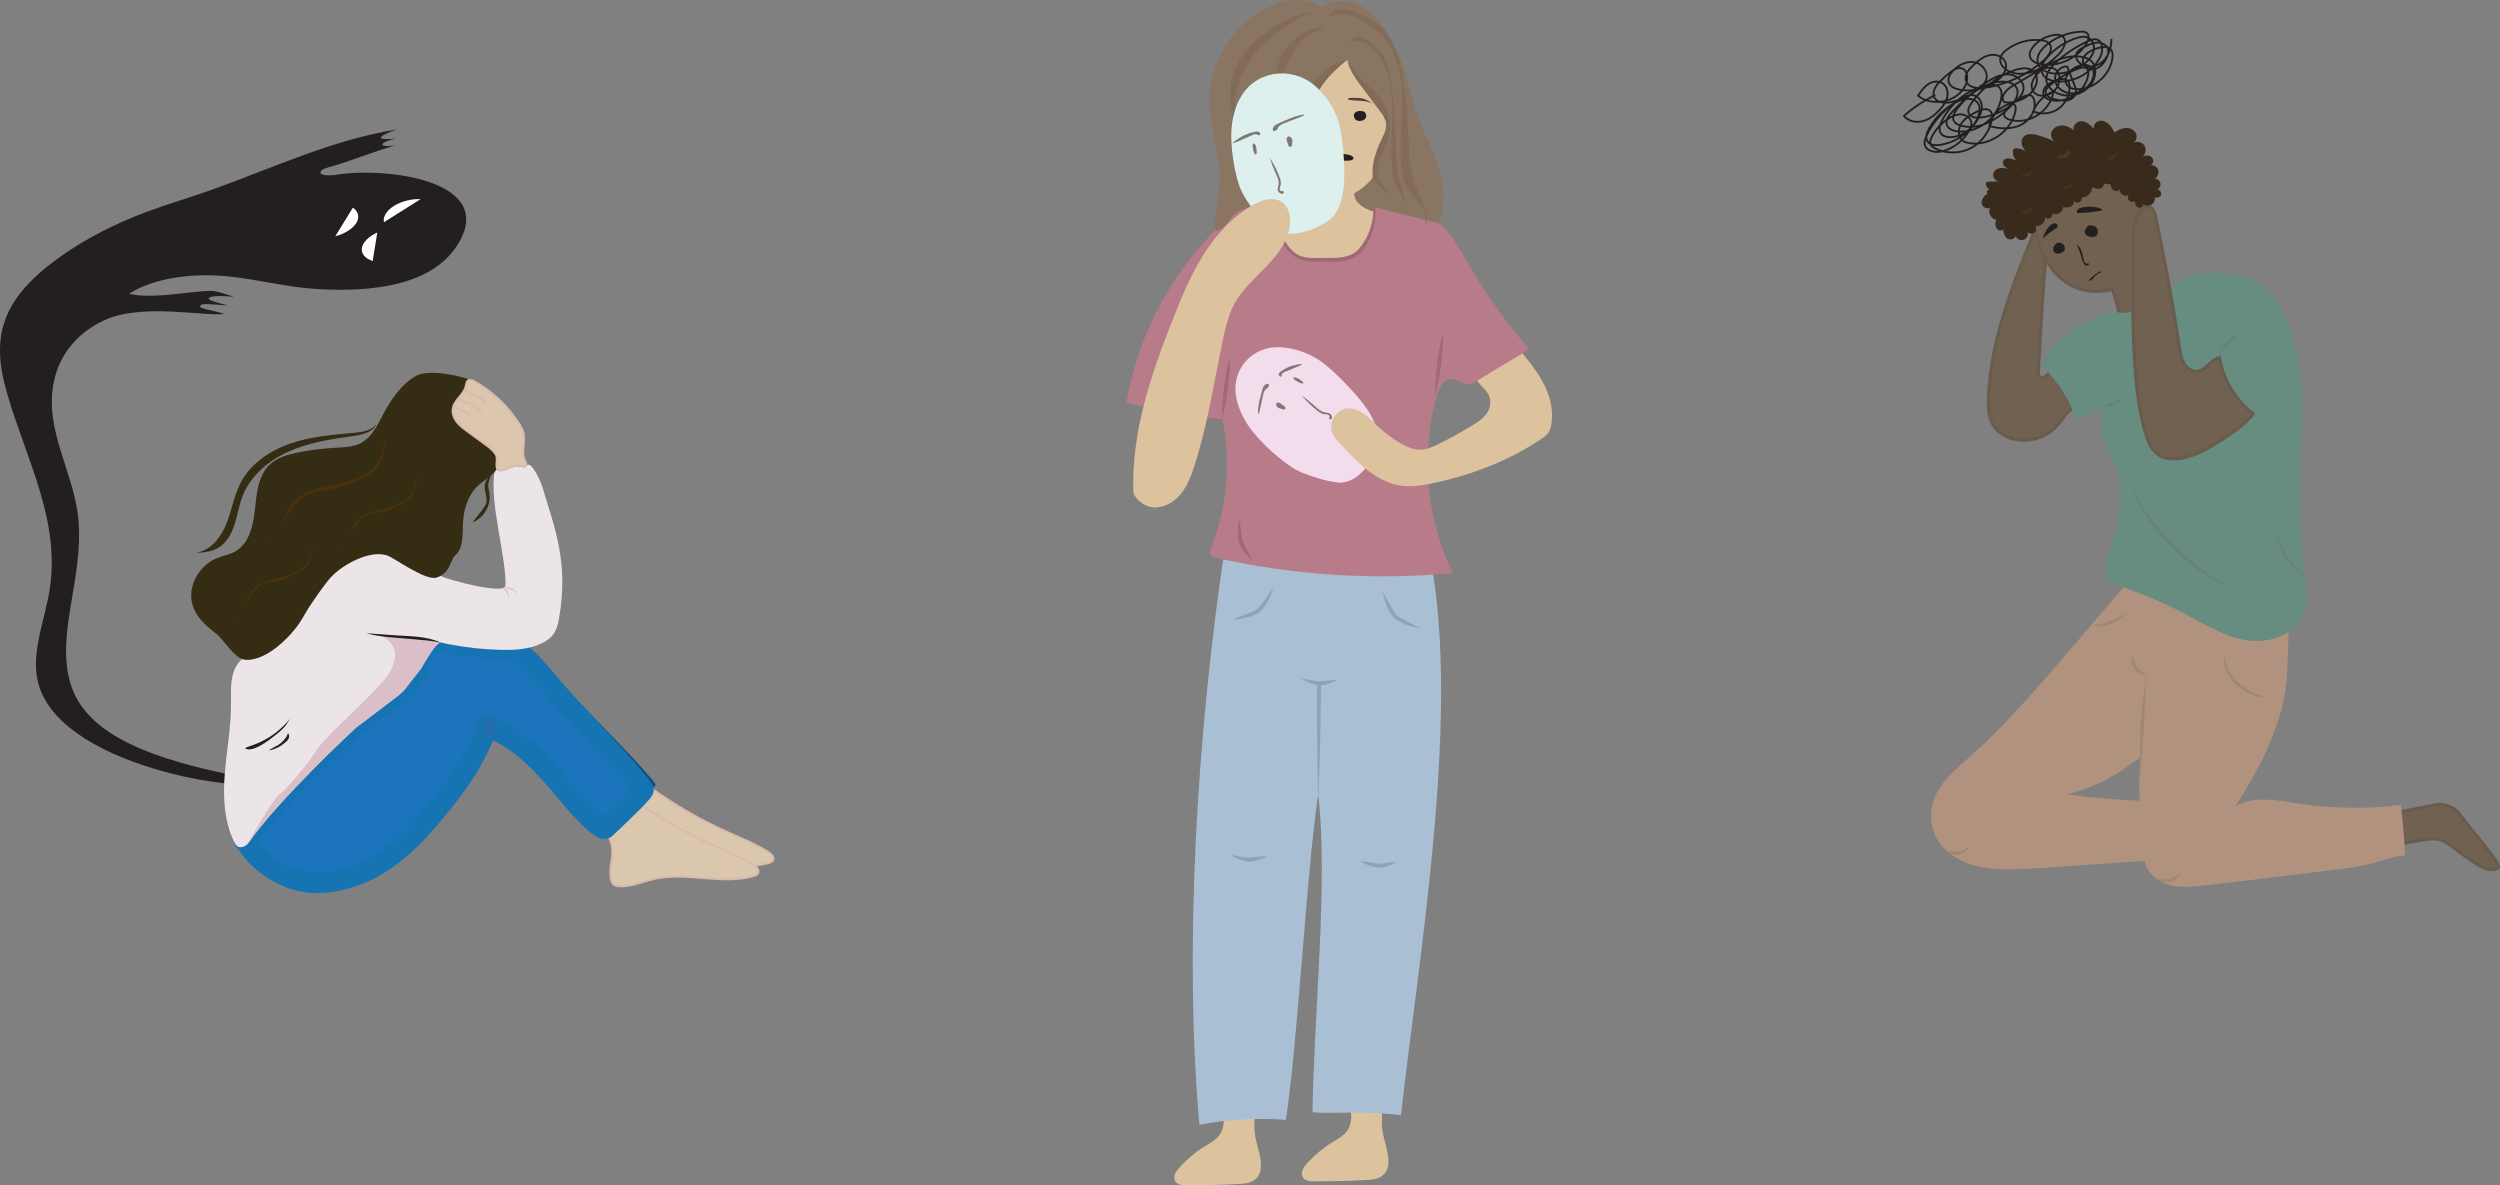 <?xml version="1.0" encoding="UTF-8"?>
<svg id="Layer_2" data-name="Layer 2" xmlns="http://www.w3.org/2000/svg" viewBox="0 0 998.51 473.4">
  <rect x="0" y="0" width="998.51" height="473.4" fill="#808080" stroke="none"/>
  <defs>
    <style>
      .cls-1 {
        fill: #706151;
        stroke: #695b4d;
        stroke-width: 1.25px;
      }

      .cls-1, .cls-2, .cls-3, .cls-4, .cls-5, .cls-6 {
        stroke-miterlimit: 10;
      }

      .cls-2 {
        stroke-linecap: round;
      }

      .cls-2, .cls-3, .cls-4 {
        fill: none;
      }

      .cls-2, .cls-5, .cls-6 {
        stroke: #d7bbad;
        stroke-width: .84px;
      }

      .cls-3 {
        stroke: #231f20;
        stroke-width: .75px;
      }

      .cls-4 {
        stroke: #1774b3;
        stroke-width: 8.35px;
      }

      .cls-5 {
        fill: #dbc6ae;
      }

      .cls-6 {
        fill: #dcc6ae;
      }

      .cls-7 {
        fill: #f3dceb;
      }

      .cls-7, .cls-8, .cls-9, .cls-10, .cls-11, .cls-12, .cls-13, .cls-14, .cls-15, .cls-16, .cls-17, .cls-18, .cls-19, .cls-20, .cls-21, .cls-22, .cls-23, .cls-24, .cls-25, .cls-26, .cls-27, .cls-28, .cls-29, .cls-30, .cls-31, .cls-32 {
        stroke-width: 0px;
      }

      .cls-8 {
        fill: #4c310b;
      }

      .cls-9 {
        fill: #504436;
      }

      .cls-10 {
        fill: #8a7462;
      }

      .cls-11 {
        fill: #826c58;
      }

      .cls-12 {
        fill: #382b1b;
      }

      .cls-13 {
        fill: #342d13;
      }

      .cls-14 {
        fill: #3561a6;
      }

      .cls-15 {
        fill: #0e4f82;
      }

      .cls-16 {
        fill: #433422;
      }

      .cls-17 {
        fill: #1c75bc;
      }

      .cls-18 {
        fill: #231f20;
      }

      .cls-19 {
        fill: #ddf0ed;
      }

      .cls-20 {
        fill: #ddc29e;
      }

      .cls-21 {
        fill: #dabfc8;
      }

      .cls-22 {
        fill: #b0927e;
      }

      .cls-23 {
        fill: #a8bfd4;
      }

      .cls-24 {
        fill: #a18674;
      }

      .cls-25 {
        fill: #b77b8a;
      }

      .cls-26 {
        fill: #8da4b5;
      }

      .cls-27 {
        fill: #a16876;
      }

      .cls-28 {
        fill: #7f7873;
      }

      .cls-29 {
        fill: #678c80;
      }

      .cls-30 {
        fill: #ece5e8;
      }

      .cls-31 {
        fill: #fff;
      }

      .cls-32 {
        fill: #69817b;
      }
    </style>
  </defs>
  <g id="Layer_1-2" data-name="Layer 1">
    <g>
      <g>
        <path class="cls-18" d="M124.83,312.59c-23.1,3.08-44.91-.04-63.29-5.56-23.33-7.02-43.08-18.81-46.58-35.46-2.4-11.43,2.97-24.03,4.88-36.13,4.35-27.69-9.53-52.38-16.95-78.1-3.42-11.84-5.32-24.69,3.13-37.4,4.25-6.41,10.97-12.47,18.77-17.92,9.68-6.76,21.12-12.67,33.48-17.3,8.66-3.24,17.74-5.85,26.48-8.98,24.17-8.64,48.09-19.98,73.74-24.02-3.1,1-7.2,2.81-6.22,3.49.75.51,3.22.41,5.95.12-2.84.62-5.02,1.4-5.47,2.24-.46.86,2.99.98,5.33.45-9.01,2.55-17.72,6.24-26.73,8.78-1.23.35-2.63.8-3.15,1.55-1.24,1.77,3.23,1.93,6.2,1.45,19.17-3.12,63.29,1.95,49.01,26.89-10.2,17.81-35.59,20.02-56.88,18.75-12.77-.76-23.88-4-36.43-5.15-12.55-1.14-28.18.4-38.56,7.06,7.49,1.69,16.93.23,25.78-.68,8.85-.91,7.84-.66,16.05,1.84-5.87-.47-9.58-.35-10.02.73-.19.45,2.26,1.52,8.01,2.8-5.11-.27-10.22-1.06-11.17-.15-1.54,1.46,3.84,1.7,9.44,3.52-8.78.98-33.12-4.44-48.09,2.56-10.89,5.09-16.66,13.28-19.05,20.8-6.36,20,6.07,37.49,8.59,56.49,1.32,9.96-.09,20.38-1.84,30.77-2.72,16.17-6.1,33.15,3.66,46.47,13.63,18.63,49.14,25.52,82.17,31.18,3.23.55,7.48.91,9.77-1.12l-.02.02Z"/>
        <path class="cls-31" d="M148.85,104.24c-2.99-.91-4.68-2.95-4.31-5.21s2.78-4.68,6.16-6.16"/>
        <path class="cls-31" d="M153.34,88.76c-.48-2.13,1.08-4.69,4-6.52s7.09-2.89,10.65-2.7"/>
        <path class="cls-31" d="M140.92,82.95c2.24,1.46,2.79,3.85,1.39,6.12-1.39,2.27-4.67,4.34-8.38,5.28"/>
      </g>
      <g>
        <g>
          <path class="cls-5" d="M259.32,314.28c9.74,7.05,20.2,13.12,31.16,18.06,5.58,2.52,11.33,4.77,16.5,8.06,1.1.7,2.32,1.91,1.77,3.09-.32.71-1.14,1.01-1.89,1.22-12.77,3.57-26.62-1.81-39.55,1.11-4.69,1.06-9.25,3.2-14.05,2.95-.83-.04-1.69-.19-2.31-.74-.49-.44-.74-1.09-.91-1.73-1.02-3.98.72-8.15.45-12.25-.16-2.52-1.11-4.99-2.67-6.97,0,0-.1.03-.2-.33,2.09-1.9,4.17-3.8,6.26-5.7,2.15-1.96,4.39-4.06,5.43-6.78v.02Z"/>
          <path class="cls-5" d="M253.39,319.47c9.74,7.05,20.2,13.12,31.16,18.06,5.58,2.52,11.33,4.77,16.5,8.06,1.1.7,2.32,1.91,1.77,3.09-.32.71-1.14,1.01-1.89,1.22-12.77,3.57-26.62-1.81-39.55,1.11-4.69,1.06-9.25,3.2-14.05,2.95-.83-.04-1.69-.19-2.31-.74-.49-.44-.74-1.09-.91-1.73-1.02-3.98.72-8.15.45-12.25-.16-2.52-1.11-4.99-2.67-6.97,0,0-.1.03-.2-.33l6.26-5.7c2.15-1.96,4.39-4.06,5.43-6.78v.02Z"/>
        </g>
        <path class="cls-15" d="M103.64,334.32c-.47-.71-2.6-1.88-.81-2.55.56-.21,1.52-.87,1.66-1.05,1.95-2.55,3.6-4.56,4.94-6.1,1.99-2.3,6.08-6.46,8.23-8.62,1.34-1.36,4.55-4.75,6.59-6.72,2.95-2.84,4.68-4.36,6.78-6.4,7.38-7.13,16.7-15.16,17.05-15.21.15-.02,7.81-5.52,9.38-6.63,1.95-1.38,4.45-2.81,6.07-3.89,2.09-1.39,4.75-4.68,4.92-4.91.43-.53,1.29-1.85,1.82-2.26,1.77-1.36,3.78-1.34,4.3-3.29.64-2.35.19-1.81.28-1.84s-1.41-4.04,1-6.27c.5-.45,1.96-1.3,3.31-1.43,1.47-.15,3.27.1,3.96.21,1.14.19,4.14.83,6.1.96,11.81.77,9.74,1.36,21.85,1.08.98-.03,3.12,3.41,3.99,3.82,1.83.87,13.08,14.24,17.19,18.27,2.47,2.41,10.92,11.38,18.69,19.34,2.03,2.09,9.6,10.21,10.94,12.47.44.75-15.24,14.75-15.24,14.75,0,0-1.54,2.09-15.26-13.55-8.94-10.2-18.57-20.84-31.98-25.25-1.74,4.55-3.89,8.98-6.42,13.2-3.95,6.59-8.8,12.7-13.9,18.58-6.65,7.68-13.85,15.12-22.8,20.45s-19.89,8.42-30.37,6.66c-9.3-1.56-17.73-7.04-22.25-13.85h-.03Z"/>
        <path class="cls-17" d="M98.08,340.99c-.47-.77-2.61-2.05-.82-2.78.56-.23,1.53-.95,1.66-1.14,1.96-2.78,3.61-4.98,4.96-6.66,2-2.5,6.1-7.05,8.25-9.41,1.35-1.48,4.57-5.18,6.61-7.33,2.95-3.1,4.69-4.76,6.81-6.98,7.41-7.78,16.76-16.54,17.12-16.59.15-.03,7.84-6.03,9.41-7.23,1.96-1.51,4.47-3.07,6.09-4.23,2.1-1.53,4.77-5.11,4.95-5.35.43-.58,1.29-2.02,1.83-2.47,1.77-1.47,1.4-.97,1.93-3.1.64-2.56,1.48-3.13,1.58-3.16s-.33-3.74,2.09-6.18c.5-.5,1.97-1.41,3.32-1.56,1.47-.17,3.28.11,3.98.23,1.14.2,4.15.91,6.11,1.05,11.85.84,9.78,1.48,21.94,1.18.98-.03,3.13,3.72,4,4.17,1.84.95,13.13,15.54,17.25,19.94,2.48,2.64,10.97,12.41,18.76,21.11,2.04,2.28,9.65,11.15,10.99,13.6.44.82-15.3,16.1-15.3,16.1,0,0-1.55,2.28-15.32-14.78-8.98-11.12-18.64-22.75-32.1-27.54-1.75,4.97-3.9,9.8-6.44,14.41-3.96,7.2-8.84,13.85-13.95,20.28-6.67,8.37-13.9,16.5-22.88,22.32-8.98,5.82-19.97,9.18-30.5,7.27-9.33-1.7-17.79-7.68-22.33-15.11l.02-.03Z"/>
        <path class="cls-4" d="M99.07,337.38c-.47-.75-2.59-1.96-.81-2.66.56-.22,1.52-.91,1.65-1.09,1.95-2.66,3.59-4.77,4.92-6.38,1.98-2.4,6.06-6.74,8.21-9.02,1.34-1.42,4.54-4.96,6.58-7.01,2.94-2.96,4.67-4.55,6.77-6.68,7.36-7.44,16.66-15.83,17.01-15.88.15-.02,7.79-5.77,9.36-6.92,1.95-1.45,4.45-2.94,6.05-4.06,2.09-1.46,4.73-4.89,4.92-5.13.43-.55,1.29-1.93,1.82-2.36,1.77-1.41,1.55-1.39,2.08-3.44.63-2.46,1.09-6.14,3.5-8.47.5-.48,1.96-1.35,3.3-1.5,1.46-.16,3.26.1,3.95.22,1.14.2,4.13.87,6.08,1,11.78.81,9.73,1.42,21.79,1.13.98-.03,3.11,3.56,3.98,3.99,1.82.91,13.04,14.87,17.14,19.09,2.46,2.53,10.9,11.88,18.64,20.2,2.03,2.18,9.58,10.67,10.92,13.02.44.78-15.2,15.4-15.2,15.4,0,0-1.54,2.18-15.23-14.15-8.92-10.65-18.53-21.78-31.91-26.37-1.74,4.76-3.88,9.38-6.41,13.8-3.94,6.89-8.78,13.26-13.87,19.42-6.63,8.01-13.82,15.79-22.74,21.37-8.93,5.57-19.84,8.79-30.3,6.95-9.28-1.63-17.68-7.36-22.2-14.46h0Z"/>
        <path class="cls-30" d="M197.67,187.87c.43-2.33,3.59-.73,5.86-1.45,3.56-1.12,5.86,1.3,6.84-.35,1.52-2.53,5.42,5.68,6.27,8.5,5.13,16.91,10.44,30.18,6.68,52.13-.36,2.15-.8,4.36-2,6.18-1.14,1.74-2.89,3.01-4.75,3.95-5,2.53-10.81,2.84-16.41,2.72-6.99-.15-13.97-.91-20.83-2.24-1.76-.34-3.55-.95-5.32-.73s-3.56,1.41-4.27,3.05c-1.23,2.89.4,5.38-1.93,7.5-.67.62-1.04,1.72-1.83,2.19-1.75,1.04-2.52,3.72-3.75,5.33-1.4,1.84-3.27,3.26-5.11,4.65-4.88,3.7-9.76,7.39-14.65,11.09-.72.55-31.47,29.12-43.24,46.24-.65.94-1.64,1.62-2.78,1.75-1.69.18-2.37-.98-2.91-2.09-4.09-8.35-4.49-18.02-3.76-27.29.73-9.26,2.51-18.46,2.48-27.76-.02-6.04-.52-12.89,3.66-17.25,3.38-3.52,8.73-4.15,12.96-6.6,5.71-3.32,8.86-9.62,11.92-15.48,3.02-5.79,6.29-11.54,10.89-16.18,4.6-4.63,10.7-8.08,17.22-8.26,10.17-.28,18.69,7.05,27.22,12.59,2.18,1.42,25.56,7.61,25.74,3.91.54-11.1-6.65-33.38-4.25-46.16l.03.03Z"/>
        <path class="cls-21" d="M175.93,256.68c-1.77.22-5.4,6.47-7.64,10.28-.46.79-4.8,6.1-6.03,7.72-1.4,1.84-3.27,3.26-5.11,4.65-4.88,3.7-9.76,7.39-14.65,11.09-.72.55-31.47,29.12-43.24,46.24-1.25,1.82,9.67-18,12.68-19.59.91-.48,10.41-10.82,14.62-17.59,3.91-6.29,25.95-24.61,29.44-31.52,5.72-11.3-4.01-13.74-5.52-14.88,0,0,27.21,3.37,25.44,3.59h0Z"/>
        <path class="cls-21" d="M201.17,234.73c.59.21,1.05.68,1.36,1.22s.49,1.14.65,1.74c.13.49.24,1.06-.05,1.46.1-.07.08-.22.04-.34-.12-.4-.22-.81-.37-1.19-.41-1.06-1.09-2.03-1.96-2.77.07-.11.17-.2.34-.13Z"/>
        <path class="cls-21" d="M201.43,234.68c.73-.12,1.49-.26,2.2-.03.21.07.43.18.62.28.49.27.96.55,1.36.94s.71.87.82,1.41c-.46-.54-.94-1.11-1.58-1.43-.42-.21-.88-.32-1.33-.46-.46-.15-.91-.34-1.36-.53-.2-.09-.4-.17-.74-.19h0Z"/>
        <path class="cls-18" d="M176.42,256.74c-6.46-2.72-11.3-2.5-18.3-2.99-3.98-.28-7.96-.55-11.93-.83,6.18,1.69,12.67,1.75,19.04,2.4,4.41.45,6.5.46,11.19,1.4h0Z"/>
        <path class="cls-18" d="M116.86,285.7c-3.93,5.49-9.6,9.73-15.99,11.93-1.03.35-2.09.67-3.02,1.23,1.16.75,2.71.45,3.99-.05,2.91-1.13,5.42-3.06,7.89-4.98,1.61-1.25,3.23-2.53,4.44-4.17.81-1.11,1.4-2.35,2.69-3.96h0Z"/>
        <path class="cls-18" d="M114.87,293.44c-.87,1.72-2.24,3.19-3.9,4.2-1.2.72-2.56,1.21-3.64,2.09,2.49-.38,4.8-1.61,6.7-3.27.52-.45,1.03-.97,1.3-1.61s.21-1.46-.28-1.95c-.38.63-.7,1.3-.18.55h0Z"/>
        <g>
          <path class="cls-13" d="M150.31,169.42c-2.11,2.68-5.91,3.19-9.31,3.48-8.5.75-17.11,1.5-25.17,4.29-8.06,2.8-15.65,7.92-19.64,15.48-2.75,5.22-3.62,11.21-5.83,16.68-2.21,5.47-6.48,10.81-12.34,11.44,3.4,0,6.95-.48,9.76-2.4,3.11-2.12,4.91-5.71,6.03-9.32s1.68-7.36,3.04-10.89c3.16-8.15,10.38-14.22,18.36-17.8,7.98-3.58,16.74-4.98,25.4-6.16,3.8-.52,8.26-1.48,9.71-4.83l-.02.02Z"/>
          <path class="cls-13" d="M197.29,186.32c-.43,2.71-3.22,4.56-3.67,7.26-.4,2.41,1.2,4.89.59,7.27-.28,1.07-.98,1.98-1.66,2.85-1.3,1.66-2.59,3.31-3.88,4.97,4.62-1.72,7.63-6.97,6.79-11.84-.19-1.05-.52-2.08-.47-3.13.04-.75.28-1.47.51-2.18.51-1.54,1.02-3.1,1.79-5.18h0Z"/>
          <path class="cls-13" d="M165.86,150.29c-5.81,3.51-9.76,9.39-12.93,15.39-2.24,4.24-4.45,8.91-8.66,11.2-3.18,1.72-6.96,1.77-10.57,1.97-4.9.27-9.77.89-14.58,1.85-4.1.82-8.33,1.98-11.37,4.85-4.69,4.44-5.25,11.55-5.93,17.97-.67,6.42-2.32,13.67-7.97,16.8-2.18,1.21-4.71,1.62-7.04,2.53-7.26,2.81-12.14,11.35-9.89,18.8,1.39,4.62,5.07,8.2,8.96,11.06,3.78,2.76,7.73,10.67,12.41,10.85,8.53.32,18.89-9.96,22.99-17.44,2.72-4.96,8.88-13.41,10.79-15.47,5.02-5.44,15.98-11.16,22.65-8.77,2.82,1.02,15.3,10.21,19.67,8.81,5.63-1.82,5.29-6.94,7.44-8.86,3.22-2.9,2.89-7.91,3.04-12.24.19-5.37,1.65-10.91,5.28-14.87,3.01-3.28,9.35-5.87,9.18-10.32-.15-3.74-3.83-7.95-7.29-9.38s-6.09-2.24-8.14-5.37c-2.32-3.54-3.66-6.81-1.05-10.13,1.95-2.48,5.44-4.97,4.43-7.96-.87-.6-15.58-4.77-21.39-1.26h-.03Z"/>
        </g>
        <path class="cls-8" d="M150.41,185.54c-2.01,2.97-8.74,5.79-12.17,6.88-3.9,1.24-8.01,1.75-11.94,2.91-3.93,1.16-7.84,3.11-10.17,6.5-1.33,1.93-2.07,4.21-3.13,6.3-2.22,4.36-5.94,7.92-10.38,9.96,2.65-1.33,5.08-3.11,7.13-5.26,2.31-2.4,6.54-9.86,8.86-12.25,3.81-3.91,7.91-4.42,11.23-4.82,5.41-.65,10.47-2.75,15.38-5.15,2.34-1.14,4.69-2.54,6.09-4.74.98-1.54,1.43-3.35,1.85-5.14.37-1.54.74-3.16.34-4.69-.71,3.18-.29,5.35-3.1,9.49v.02Z"/>
        <path class="cls-8" d="M164.21,197.52c-1.33,2.15-5.78,4.19-8.03,4.98-2.58.9-5.3,1.27-7.89,2.1-2.6.84-5.17,2.25-6.72,4.69-.88,1.4-1.37,3.04-2.07,4.56-1.46,3.15-3.92,5.73-6.86,7.2,1.76-.96,3.35-2.25,4.71-3.81,1.52-1.74,4.32-7.13,5.86-8.86,2.51-2.83,5.23-3.19,7.42-3.49,3.58-.47,6.92-1.99,10.16-3.72,1.54-.83,3.1-1.84,4.02-3.43.65-1.12.94-2.43,1.22-3.71.24-1.12.49-2.28.22-3.39-.47,2.3-.2,3.87-2.05,6.86Z"/>
        <path class="cls-8" d="M122.7,224.95c-1.33,2.15-5.78,4.19-8.03,4.98-2.58.9-5.3,1.27-7.89,2.1-2.6.84-5.17,2.25-6.72,4.69-.88,1.4-1.37,3.04-2.07,4.56-1.46,3.15-3.92,5.73-6.86,7.2,1.76-.96,3.35-2.25,4.71-3.81,1.52-1.74,4.32-7.13,5.86-8.86,2.51-2.83,5.23-3.19,7.42-3.49,3.58-.47,6.92-1.99,10.16-3.72,1.54-.83,3.1-1.84,4.02-3.43.65-1.12.94-2.43,1.22-3.71.24-1.12.49-2.28.22-3.39-.47,2.3-.2,3.87-2.05,6.86Z"/>
        <g>
          <path class="cls-6" d="M198.56,187.11c-.72-1.88.5-4.05-.61-5.73s-2.78-2.91-4.4-4.1c-2.24-1.64-4.49-3.27-6.73-4.92-1.56-1.14-3.15-2.3-4.34-3.82s-1.95-3.49-1.61-5.4c.61-3.45,4.46-5.58,5.2-9.01.16-.76.21-1.66.84-2.12.75-.55,1.79-.12,2.59.33,7.13,4.02,13.27,9.81,17.69,16.68.82,1.27,1.6,2.61,1.92,4.09.78,3.58-1.14,7.6.55,10.84.3.58.72,1.26.4,1.83-.44.78-1.6.41-2.48.2-3.02-.69-8.01,3.75-9.02,1.1v.02Z"/>
          <path class="cls-2" d="M185.91,155.5c0,2.27,4.1,1.21,7.6,5"/>
          <path class="cls-2" d="M183.5,158.65c0,2.58,4.67,1.37,8.65,5.67"/>
          <path class="cls-2" d="M181.28,161.99c0,1.83,3.4.89,6.3,3.71"/>
        </g>
        <path class="cls-14" d="M196.56,295.5c.74-3.06.06-6.03-.06-9.14,1.15,2.82,1.81,6.42.06,9.14h0Z"/>
        <path class="cls-14" d="M196.81,295.31c-1.43-3.91-3.29-7.58-4.57-11.54,2.21,3.51,4.13,7.36,4.57,11.54h0Z"/>
        <path class="cls-14" d="M196.69,295.31c-1.68-2.17-3.25-4.24-5.82-5.32,2.93.04,5.12,2.68,5.82,5.32h0Z"/>
      </g>
    </g>
    <g>
      <path class="cls-1" d="M954.37,337.2c4.13.43,13.55-2.25,17.71-2.18,4.85.07,8.43,4.2,12.45,6.92,5.66,3.84,8.81,6.61,13.08,4.8,2.28-.96-10.21-14.57-15.48-21.88-1.56-2.16-5.35-3.68-8.01-3.55-1.53.08-18.6,3.51-20.03,4.11-6.11,2.59-4.14.31.26,11.78h0Z"/>
      <path class="cls-22" d="M851.89,230.21c-18.46,20.89-45.69,55.5-66.88,73.59-5.75,4.91-11.63,10.49-13.31,17.87-1.07,4.69-.24,9.79,2.28,13.89,3.48,5.69,9.82,9.14,16.33,10.59,6.5,1.45,13.26,1.14,19.92.81,14.41-.7,36.17-2.63,50.56-3.32.74-8.16-.96-23.61-.96-23.61,0,0-21.89-.71-34.23-2.81,9.3-2.14,18.12-6.35,25.63-12.26.69-.54,4.45-2.65,4.9-3.4.68-1.12.42-1.57.48-2.87.32-7.85.8-15.06,2.07-22.81,1.34-8.29,11.35-31.84,16.61-38.39-5.6-2.12-18.35-7.13-23.4-7.25h0Z"/>
      <path class="cls-22" d="M869.77,238.11c-4.98,5.66-10.68,20.56-12.27,27.93-1.59,7.37-1.92,14.96-2.26,22.49-.75,17.14-1.48,34.38.68,51.41.31,2.5.72,5.05,1.93,7.26,2,3.61,5.98,5.79,10.03,6.57s8.23.36,12.33-.09c8.95-.97,17.89-2.07,26.82-3.17,8.68-1.06,17.37-2.13,26.05-3.19,4.6-.56,9.21-1.13,13.69-2.29,4.59-1.2,9.05-3.03,13.78-3.4-.26-6.73-.8-13.44-1.62-20.11-13.56,1.66-27.36,1.45-40.88-.6-8.47-1.28-17.71-3.18-25.16,1.04,10.49-16.5,19.96-34.59,20.69-54.11.03-.81,1.02-28.61.6-28.8-9.03-4.2-20.22,11.24-29.25,7.04-5.94-2.77-9.22-6.78-15.16-7.96h0Z"/>
      <path class="cls-1" d="M818.39,94.02c-1.77,11.53-2.45,23.2-3.13,34.85-.37,6.38-.75,12.77-1.13,19.15-.06,1,0,2.23.88,2.7,1.51.79,2.79-1.52,4.41-2.02,3.33,4.42,6.17,9.24,8.41,14.31-2.6,1.79-4.15,4.72-6.28,7.04-3.97,4.33-10.18,6.5-15.99,5.58-3.86-.62-7.63-2.68-9.59-6.06-1.76-3.03-1.87-6.72-1.77-10.21.73-22.96,9.4-44.82,17.97-66.13,1.2-2.97,2.66-6.24,5.61-7.49.87-.37,1.97-.5,2.7.11,1.08.9.59,2.63.02,3.91-.63,1.41-1.87,2.61-2.13,4.26Z"/>
      <path class="cls-1" d="M811.25,87.4c1.29,4.71,2.6,9.45,4.69,13.87s5.02,8.54,9.03,11.34c5.31,3.7,12.35,4.76,18.57,2.89,1.65,3.75,2.64,7.79,2.95,12,1.91-.87,3.86-1.68,5.92-2.1,1.65-.34,3.34-.45,4.99-.83,4.32-1.01,7.93-3.86,11.39-6.64-3.96-3.42-7.35-7.49-9.98-12.01,1.26-3.44,2.05-7.05,2.35-10.71.19-2.25.19-4.52-.28-6.73-.91-4.33-3.55-8.1-6.35-11.51-3.31-4.03-7.28-7.96-12.37-9.11-6.5-1.47-12.98,1.91-19.48,3.46-1.55.37-3.16.65-4.56,1.43-1.35.76-2.41,1.93-3.41,3.11-1.37,1.62-2.71,3.3-3.48,5.29-.76,1.97-.56,4.17,0,6.28v-.02Z"/>
      <path class="cls-29" d="M898.11,111.03c-9.33-2.15-19.84-4.01-28.69,1.88-4.41,2.94-1.95,5.06-11.65,9.43-10.98,4.96-12.48.99-16.3,2.49-11.57,4.56-20.38,10.22-26.16,21.22,6.4,5.89,11.27,13.45,13.96,21.72,3.85-1.59,7.71-3.18,11.56-4.78-2.32,3.3-2.11,7.81-.86,11.64s3.41,7.32,4.82,11.1c3.32,8.95,2.19,18.98-.34,28.19-2.4,8.73-4.85,15.32-3.68,17.19.8,1.27,6.98,3.25,14.08,5.98,6.2,2.39,12.26,5.15,18.13,8.26,8.09,4.28,16.11,9.31,25.18,10.49,9.07,1.18,19.67-2.92,22.4-11.65,1.33-4.27.61-8.87.02-13.3-2.02-15.22-2.26-30.63-1.7-45.96.49-13.72,1.61-27.61-1.1-41.06-2.71-13.46-8.46-30.29-19.67-32.87h0Z"/>
      <path class="cls-1" d="M852.19,97.39c-.19-4.03-.18-8.27,1.66-11.86.96-1.88,3.07-3.68,4.98-2.79,1.38.65,1.85,2.34,2.17,3.83,3.64,17.37,6.82,34.83,9.53,52.38.33,2.18.69,4.41,1.82,6.31s3.26,3.35,5.44,3.04c3.26-.48,4.97-4.44,8.61-5.45,1.58,8.78,6.44,16.93,13.58,22.46-4.58,5.47-10.8,9.27-16.9,12.95-1.63.98-19.52,11.95-25.01-2.02-8.6-21.88-5.6-72.04-5.91-78.85h.02Z"/>
      <path class="cls-12" d="M793.9,77.27c-1.44.89-2.69,2.48-2.36,4.15s2.95,2.53,3.77,1.04c-1.73,1.61-.42,5.1,1.92,5.2-.23,1.11-.43,2.32.08,3.33s2.1,1.5,2.79.6c.07,1.36.48,2.84,1.6,3.63s3.05.38,3.33-.96c.45,1.23,1.94,1.94,3.19,1.54s2.02-1.87,1.66-3.13c.66.76,1.94.85,2.71.21s.89-1.92.25-2.71c2,.52,4.22-1.37,4.01-3.43.51.59,1.46.75,2.13.34s.97-1.31.69-2.04c1.6,1.32,4.51-.24,4.3-2.3,1,.11,2.06.21,2.98-.2s1.63-1.49,1.25-2.42c.45.69,1.41,1,2.18.7s1.27-1.18,1.13-1.99c2.16.07,4.15-1.92,4.08-4.08.96.4,1.98.82,3.01.65s1.98-1.2,1.67-2.2c.97.43,2.09.51,3.11.23-.14-.38-.26-.76-.4-1.16-.03,1.18-.03,2.46.72,3.37s2.52.96,2.88-.16c-.37,1.84,2.19,3.46,3.7,2.34-.54.69-.46,1.78.17,2.38s1.72.65,2.38.09c-.25.97.17,2.13,1.08,2.54s2.19-.24,2.22-1.24c.93.67,2.28.7,3.25.08s1.49-1.85,1.27-2.98c.83.55,2.15.1,2.46-.86s-.48-2.1-1.48-2.15c.94-.45,1.48-1.6,1.23-2.61s-1.27-1.77-2.31-1.73c1.24-.61,1.89-2.2,1.43-3.5s-1.97-2.13-3.31-1.81c1.38-.16,1.76-2.3.73-3.25s-2.71-.76-3.9-.05c1.43-.92,1.92-3.05,1.04-4.51s-3-2-4.48-1.16c1.37-.76,1.71-2.78.88-4.1s-2.51-1.96-4.07-1.84-3.01.87-4.28,1.79c-.68-1.24-1.37-2.5-2.42-3.44s-2.53-1.53-3.88-1.16-2.38,1.94-1.86,3.26c-1.33-1.46-2.88-2.98-4.84-3.16s-4.11,1.87-3.23,3.64c-1.3-1.03-2.85-1.84-4.51-1.93s-3.42.65-4.24,2.1-.37,3.57,1.11,4.32c-2.2-1.03-4.47-1.88-6.8-2.55-2.04-.59-4.65-.84-5.91.86-.77,1.06-.71,2.56-.16,3.76s1.49,2.16,2.61,2.91c-1.34-1.38-3.24-2.21-5.17-2.27-.36,0-.76.02-1.03.27-.3.29-.3.77-.27,1.2.04.72.08,1.45.38,2.1s.91,1.21,1.63,1.22c-1.09-.04-2.1-.57-3.18-.76s-2.41.14-2.78,1.17c-.25.74.11,1.57.69,2.09s1.33.79,2.06,1.06c-1.24-.33-2.5-.66-3.77-.5s-2.54.94-2.89,2.17c-.42,1.47.86,3.16,2.39,3.15-1.44.05-2.88.09-4.32.14-.25,0-.52.02-.74.17-.37.26-.37.82-.24,1.26.36,1.12,1.44,1.96,2.61,2.05-.58-.29-1.3-.46-1.85-.12s-.6,1.36-.04,1.33l.02.03Z"/>
      <path class="cls-32" d="M886.86,142.09c-.46-.97.14-2.12.55-3,1.44-2.69,3.92-4.98,6.94-5.68-2.69,2.25-5.04,4.51-6.98,7.36-.25.4-.52.81-.52,1.32h0Z"/>
      <path class="cls-32" d="M892.67,233.56c-1.24.31-2.55.07-3.78-.25-3.69-1.05-7.02-3.07-10.15-5.23-10.42-7.27-19.34-16.8-25.18-28.13-1.14-2.27-2.22-4.57-3.03-6.96,1.07,2.29,2.26,4.52,3.56,6.67,6.35,10.88,15.2,20.07,25.2,27.66,1.99,1.53,4.09,2.91,6.29,4.11,2.18,1.13,4.56,2.38,7.08,2.14h0Z"/>
      <path class="cls-24" d="M854.6,312.05c-.07-14.33.07-28.78,2.96-42.86-1.21,14.29-1.34,28.6-2.96,42.86h0Z"/>
      <path class="cls-24" d="M857.48,269.28c-3.72.97-7.41-4-5.63-7.36.23,3.29,2.43,6.4,5.63,7.36h0Z"/>
      <path class="cls-16" d="M845.39,60.84c.76,2.28-3.06,4-4.61,2.28,1.95-.34,3.46-.74,4.61-2.28h0Z"/>
      <path class="cls-24" d="M826.38,60.23c.76,2.28-3.06,4-4.61,2.28,1.95-.34,3.46-.74,4.61-2.28h0Z"/>
      <path class="cls-16" d="M826.38,60.23c.76,2.28-3.06,4-4.61,2.28,1.95-.34,3.46-.74,4.61-2.28h0Z"/>
      <path class="cls-16" d="M811.66,67.65c.76,2.28-3.06,4-4.61,2.28,1.95-.34,3.46-.74,4.61-2.28h0Z"/>
      <path class="cls-16" d="M828.22,72.49c.76,2.28-3.06,4-4.61,2.28,1.95-.34,3.46-.74,4.61-2.28h0Z"/>
      <path class="cls-16" d="M811.66,82.31c.76,2.28-3.06,4-4.61,2.28,1.95-.34,3.46-.74,4.61-2.28h0Z"/>
      <path class="cls-24" d="M786.71,337.48c-.57,3.81-6.58,5.26-8.96,2.3,3.12,1.08,6.85.26,8.96-2.3h0Z"/>
      <path class="cls-24" d="M870.73,348.51c-.57,3.81-6.58,5.26-8.96,2.3,3.12,1.08,6.85.26,8.96-2.3h0Z"/>
      <path class="cls-24" d="M906.25,278.62c-8.29.77-20.27-8.25-17.59-17.3-.89,8.53,9.94,16.38,17.59,17.3h0Z"/>
      <path class="cls-24" d="M849.06,245c-1.77,2.77-10.49,7.46-12.95,4,1.96,1.25,4.58-.25,6.56-.92,2.18-.87,4.28-1.87,6.38-3.07h0Z"/>
      <path class="cls-32" d="M920.26,228.8c-1.65.46-3.28-1.19-4.42-2.18-3.62-3.49-6.15-8.24-6.72-13.25,1.93,4.6,4.22,8.83,7.41,12.6,1.05,1.09,2.1,2.74,3.74,2.82h0Z"/>
      <path class="cls-32" d="M847.89,158.13c.22.38-.07.85-.26,1.19-1.66,2.2-4.61,3.4-7.34,3.02,2.42-1.19,4.67-2.03,6.9-3.43.28-.21.62-.39.7-.76h0Z"/>
      <g>
        <path class="cls-18" d="M839.39,83.43c-2.59-1.02-5.5-1.18-8.18-.43-.49.14-.99.31-1.34.67s-.55.93-.31,1.38c3.41.03,6.84-.31,10.18-1.02-.21-.19-.41-.36-.33-.6h0Z"/>
        <path class="cls-18" d="M835.36,90.19c-.23-.25-.62-.29-.93-.18s-.57.35-.79.6c-.33.35-.64.74-.82,1.19s-.24.96-.05,1.41c.14.34.4.62.71.83.93.69,2.23.83,3.29.37.34-.15.68-.37.86-.7.17-.29.21-.64.22-.97,0-.33,0-.67-.11-.99-.34-1.17-1.6-1.87-2.36-1.56h0Z"/>
        <path class="cls-18" d="M822.82,97c-.43-.15-.92-.1-1.31.13-.2.11-.37.26-.53.42-.44.44-.8.98-.92,1.6s.05,1.3.51,1.71c.48.42,1.18.48,1.8.4.88-.12,1.8-.55,2.18-1.36.3-.65.18-1.47-.26-2.03s-1.2-.86-1.45-.85h0Z"/>
        <path class="cls-18" d="M816.07,94.56c.76-1.85,1.63-3.81,3.31-4.89.47-.3,1.04-.53,1.59-.42s1.03.67.89,1.22c-.11.41-.51.68-.88.9-1.76,1.08-3.4,2.33-4.9,3.76-.23-.3-.09-.79-.02-.56h0Z"/>
        <path class="cls-18" d="M829.19,97.24c.88,1.65,1.58,3.38,2.06,5.19.28,1.04.51,2.13,1.12,3.01.16.23.34.43.58.56.57.28,1.35-.07,1.51-.69-.24-.2-.58-.02-.88,0-.43.04-.82-.26-1.05-.63s-.29-.8-.37-1.23c-.18-.88-.39-1.76-.65-2.61-.21-.71-.46-1.41-.91-1.99-.53-.67-1.36-1.26-1.42-1.61h.02Z"/>
        <path class="cls-18" d="M834.53,111.69c.96-1.11,2.11-2.06,3.36-2.82.53-.32,1.2-.61,1.74-.32-1.03.43-2.09.89-2.85,1.71-.64.67-1.11,1.57-1.98,1.86-.15.05-.33.07-.45-.04s0-.37.19-.38h0Z"/>
      </g>
      <path class="cls-3" d="M772.96,37.97c-4.53,2.19-8.76,4.99-12.52,8.33,1.73,2.15,4.86,2.79,7.53,2.09s4.9-2.51,6.77-4.54c1.38-1.52,2.64-3.26,3.03-5.28s-.28-4.35-2.05-5.41c-1.73-1.04-4.03-.6-5.7.54s-2.82,2.85-3.94,4.53c5.75,4.64,15.56,2.54,18.91-4.04,1.26-2.48.99-6.42-1.74-6.97-1.42-.28-2.8.56-3.97,1.43-1.56,1.17-3.04,2.45-4.41,3.83-1.7,1.71-3.33,4.17-2.31,6.35,1.09,2.33,4.35,2.49,6.86,1.92,4.31-.97,8.35-3.06,11.64-5.99.87-.77,1.71-1.64,2.15-2.72,1.22-2.96-1.31-6.5-4.45-7.15s-6.38.96-8.62,3.26c-1.24,1.27-2.3,3.03-1.78,4.73.55,1.77,2.55,2.6,4.36,2.94,5.29.98,10.98-.44,15.18-3.81,2.15-1.72,4.02-4.46,3.11-7.05-.85-2.41-3.88-3.47-6.38-2.94-2.5.54-4.57,2.26-6.45,3.98-1.78,1.63-3.65,3.85-2.98,6.18.84,2.9,4.77,3.31,7.75,2.86,8.65-1.32,16.9-5.21,23.44-11.03,1.85-1.66,3.69-4.38,2.24-6.4-.77-1.08-2.21-1.43-3.53-1.57-4.83-.51-9.84.91-13.68,3.87-1.04.79-2.03,1.77-2.38,3.03-.85,3.02,2.41,5.73,5.5,6.3,6.55,1.23,12.96-2.79,17.69-7.49,2.04-2.03,3.78-5.78,1.37-7.36-.82-.54-1.87-.56-2.85-.45-3.32.37-6.48,2.06-8.63,4.62-.9,1.08-1.67,2.46-1.4,3.84.39,2.04,2.72,3.03,4.78,3.32,6.86.98,14.16-2.41,17.83-8.3.79-1.28,1.36-3.13.26-4.16-.65-.61-1.64-.65-2.53-.61-5.07.24-10.04,2.21-13.91,5.5-1.98,1.69-3.79,4.11-3.3,6.67.65,3.46,4.97,4.83,8.47,4.55,3.75-.31,7.39-1.76,10.34-4.1,1.62-1.29,3.09-2.94,3.55-4.97s-.36-4.43-2.26-5.28c-1.39-.63-3.02-.3-4.48.16-4.55,1.43-8.7,4.15-11.83,7.75-1.42,1.64-2.71,3.78-2.13,5.86.69,2.51,3.67,3.61,6.27,3.76,6.82.38,13.68-3.46,16.92-9.47,1.35-2.51,1.49-6.55-1.27-7.31-1.17-.31-2.38.16-3.48.67-4.55,2.1-8.79,4.86-12.53,8.2-2.46,2.19-4.9,5.33-3.89,8.47.4,1.27,1.34,2.31,2.41,3.12,5.2,3.91,13.84,1.54,16.3-4.48,1.01-2.47.91-5.66-1.06-7.45-.98-.89-2.3-1.34-3.61-1.58-5.78-1.05-11.69,1.54-16.25,5.24-2.52,2.04-4.92,5.42-3.37,8.27,1.79,3.3,7.2,2.13,9.36-.94,1.57-2.23,1.94-5.7-.19-7.4-2.36-1.88-5.81-.38-8.4,1.16-3,1.78-6,3.56-9,5.33-2.36,1.4-5.04,4.3-3.28,6.39,4.17.65,8.63-1.06,11.29-4.33,1.75-2.14,2.63-5.47.84-7.58-1.85-2.19-5.33-1.76-8.02-.8-6.92,2.44-13.04,7.13-17.2,13.19-.82,1.2-1.6,2.71-1.01,4.04.72,1.64,2.93,1.86,4.7,1.66,5.53-.66,10.82-3.24,14.73-7.19,1.14-1.15,2.21-2.5,2.41-4.1.38-2.94-2.46-5.54-5.4-5.89s-5.83.94-8.38,2.46c-4.9,2.91-9.25,6.76-12.74,11.26-1.11,1.43-2.16,3.37-1.24,4.93.47.79,1.36,1.25,2.24,1.56,6.92,2.44,14.45-1.78,19.74-6.85,2.37-2.28,4.65-5.93,2.7-8.58-1.05-1.42-2.96-1.89-4.74-1.95-8.12-.24-14.78,6.03-20.43,11.87-1.45,1.5-3.02,3.48-2.32,5.45.61,1.72,2.66,2.4,4.47,2.57,7.93.7,15.87-5.41,17.23-13.26.25-1.4.25-2.97-.62-4.09-1.31-1.69-3.9-1.53-5.97-.96-7.41,2.03-13.85,7.37-17.21,14.28-.7,1.43-1.26,3.16-.49,4.55.82,1.48,2.79,1.88,4.48,1.76,5.33-.4,10.12-4.75,11.03-10.02.17-.95.21-1.95-.14-2.85-1.25-3.21-5.98-2.76-9.02-1.14-4.47,2.38-8.26,6.02-10.82,10.4-.99,1.69-1.76,3.93-.59,5.49,1.05,1.4,3.12,1.48,4.85,1.22,6.24-.95,11.96-4.84,15.15-10.29.95-1.63,1.7-3.46,1.57-5.33s-1.35-3.78-3.19-4.2c-1.46-.34-2.97.27-4.31.97-6.37,3.32-11.59,8.8-14.61,15.32-.46.99-.87,2.06-.73,3.14.42,3.03,4.61,3.72,7.54,2.83,4.27-1.27,7.99-4.23,10.22-8.08.58-1,1.07-2.13.92-3.27-.22-1.77-1.96-3.05-3.73-3.24s-3.51.51-5.04,1.41c-3.06,1.81-5.57,4.53-7.14,7.72-.33.68-.63,1.41-.52,2.16.18,1.24,1.38,2.05,2.52,2.55,4.43,1.96,9.77,1.75,14.01-.57s7.34-6.68,8.09-11.46c.16-.98.2-2.07-.37-2.89-1.24-1.79-4.01-.93-5.93.11-2.22,1.2-4.53,2.48-5.9,4.59s-1.41,5.33.6,6.85c.84.64,1.91.89,2.96,1.03,8.09,1.07,16.49-4.95,18.06-12.95.18-.87.22-1.91-.45-2.5-.66-.59-1.69-.41-2.52-.12-3.77,1.35-6.7,4.8-7.44,8.72,3.98,1.04,8.35,1.39,12.11-.26s6.67-5.77,5.85-9.81c-.19-.93-.66-1.93-1.56-2.25-.65-.23-1.35-.04-2,.18-3.18,1.1-5.98,3.25-7.87,6.02-.36.53-.71,1.15-.61,1.78.15.91,1.12,1.42,1.99,1.71,7.56,2.42,16.62-3.31,17.65-11.19-3.64,1.37-6.65,4.33-8.08,7.95,3.23,1.35,7.13.95,10.01-1.03,2.88-1.99,4.65-5.5,4.52-8.99-.03-.7-.13-1.43-.54-1.99-1.12-1.54-3.51-.95-5.26-.21-1.36.58-2.79,1.2-3.75,2.33s-1.3,2.94-.36,4.09c.54.66,1.37.98,2.2,1.19,6.58,1.7,14.08-3.22,15.15-9.92.14-.87.14-1.89-.49-2.51-.82-.81-2.19-.52-3.28-.13-4.31,1.58-8.31,3.96-11.76,6.99-.73.64-1.48,1.41-1.5,2.37-.05,1.68,1.95,2.53,3.58,2.92,1.72.41,3.5.82,5.22.45s3.36-1.76,3.41-3.52c.03-.8-.27-1.58-.57-2.33-.99-2.55-1.99-5.09-2.98-7.64-2.75-.25-5.16,2.61-4.85,5.35.3,2.75,2.84,4.91,5.58,5.27s5.51-.85,7.52-2.74c2.2-2.06,3.39-6.04.98-7.85-1.62-1.21-3.92-.69-5.74.2-2.67,1.3-5.25,4.45-3.67,6.97.97,1.55,3.06,1.94,4.88,1.83,6.62-.38,12.56-5.95,13.37-12.54.14-1.16.11-2.43-.64-3.32-1.28-1.53-3.71-1.04-5.61-.41-2.7.89-5.97,2.68-5.52,5.48.34,2.12,2.97,3.26,5.02,2.64s3.5-2.46,4.43-4.39c.47-.99.85-2.09.63-3.17-.36-1.79-2.32-2.88-4.16-2.89s-3.55.81-5.19,1.61c-1.62.78-3.48,1.92-3.51,3.73,0,.76.32,1.49.79,2.1,2.15,2.79,6.71,2.74,9.44.53,2.74-2.2,3.86-5.9,3.93-9.41"/>
    </g>
    <g>
      <path class="cls-20" d="M487.41,440.56c1.08,3.55,2.12,7.69.54,11.23-1.36,3.04-4.17,4.48-6.66,5.99-3.76,2.28-7.27,5.25-10.41,8.78-.97,1.09-1.97,2.49-1.86,4.03.17,2.29,2.51,2.83,4.35,2.83,7.32.01,14.65-.17,22-.55,2.73-.15,5.96-.66,7.48-3.68.97-1.92.89-4.31.55-6.4-.69-4.14-2.28-7.96-2.41-12.24-.18-5.86,2.42-11.92-13.58-9.98h0Z"/>
      <path class="cls-20" d="M538.34,438.96c1.08,3.55,2.12,7.69.54,11.23-1.36,3.04-4.17,4.48-6.66,5.99-3.76,2.28-7.27,5.25-10.41,8.78-.97,1.09-1.97,2.49-1.86,4.03.17,2.29,2.51,2.83,4.35,2.83,7.32.01,14.65-.17,22-.55,2.73-.15,5.96-.66,7.48-3.68.97-1.92.89-4.31.55-6.4-.69-4.14-2.28-7.96-2.41-12.24-.18-5.86,2.42-11.92-13.58-9.98h0Z"/>
      <g>
        <path class="cls-23" d="M490.2,212.26c-12.88,82.74-17.13,170.36-11.16,237.03,10.27-2.22,24.07-2.89,34.55-2.01,4.92-32.69,8.12-97.81,12.87-129.84,4.22,32.76-1.93,91.68-2.22,126.83,9.93.72,20.19-.84,35.32,1.19,7.17-64.67,25.13-165.82,10.34-229.19-20.6-1.48-60.32-1.36-79.68-4.02h-.01Z"/>
        <g>
          <path class="cls-23" d="M526.51,319.62l.36-48.27-.36,48.27Z"/>
          <path class="cls-26" d="M526.51,319.62c-.51-15.6-.48-32.65-.44-48.27h1.59c-.18,15.63-.4,32.67-1.15,48.26h0ZM526.51,319.62c-.51-15.6-.48-32.65-.44-48.27h1.59c-.2,15.63-.42,32.67-1.15,48.26h0Z"/>
        </g>
        <g>
          <path class="cls-23" d="M519.8,271.16s5.42,1.74,7.3,1.78,7.31-1.41,7.31-1.41"/>
          <path class="cls-26" d="M519.8,271.16c2.42.09,4.98.77,7.28.98,2.36-.07,4.9-.65,7.31-.6-2.35,1.24-4.63,2.04-7.37,2.19-2.71-.31-4.95-1.22-7.24-2.57h.01Z"/>
        </g>
        <g>
          <path class="cls-23" d="M491.54,341.6s5.42,1.74,7.3,1.78,7.31-1.41,7.31-1.41"/>
          <path class="cls-26" d="M491.54,341.6c2.42.09,4.98.77,7.28.98,2.36-.07,4.9-.65,7.31-.6-2.35,1.24-4.63,2.04-7.37,2.19-2.71-.31-4.95-1.22-7.24-2.57h.01Z"/>
        </g>
        <g>
          <path class="cls-23" d="M543.28,343.99s5.42,1.74,7.3,1.78,7.31-1.41,7.31-1.41"/>
          <path class="cls-26" d="M543.28,343.99c2.42.09,4.98.77,7.28.98,2.36-.07,4.9-.65,7.31-.6-2.35,1.24-4.63,2.04-7.37,2.19-2.71-.31-4.95-1.22-7.24-2.57h.01Z"/>
        </g>
        <g>
          <path class="cls-23" d="M552.09,236.29s3.26,8.1,5.2,9.99c1.93,1.86,9.95,4.7,9.95,4.7"/>
          <path class="cls-26" d="M552.09,236.29c2.01,3.02,3.44,6.55,5.69,9.34,1.18,1.11,3.05,1.9,4.52,2.73,1.64.84,3.31,1.68,4.95,2.62-3.76-.81-7.54-1.75-10.61-4.24-2.5-3.18-3.6-6.67-4.55-10.45h.01Z"/>
        </g>
        <g>
          <path class="cls-23" d="M491.97,247.66s8.48-2.06,10.63-3.72c2.13-1.64,6.07-9.18,6.07-9.18"/>
          <path class="cls-26" d="M491.97,247.66c3.28-1.54,6.97-2.47,10.05-4.3,1.27-1,2.31-2.74,3.34-4.09,1.07-1.51,2.14-3.04,3.31-4.52-1.33,3.61-2.82,7.22-5.72,9.89-3.5,2.01-7.12,2.6-10.99,3.01h.01Z"/>
        </g>
      </g>
      <g>
        <g>
          <path class="cls-20" d="M491.57,90.99c2.75-2.08,21.26,1.73,22.07-13.47.18-3.44-4.32-3.23-5.88-6.3-1.65-3.24-2.18-5.5-3.13-9.01-1.65-6.06,2.07-11.42,5.63-16.59s8.46-9.23,13.11-13.45c4.65-4.22,9.22-8.78,11.8-14.51,7.08,6.76,14.16,13.52,21.24,20.27.95.91,1.93,1.86,2.39,3.1.38,1.05.34,2.2.29,3.33-.29,7.42-.72,15.24-4.79,21.45-3.22,4.92-8.34,8.21-13.29,11.36-.26,4.38,5.84,7.41,10.22,7.69,0,.02,1.14,6.01,1.05,6.49-.93,5.08-3.99,9.93-8.39,12.94-4.65,3.18-19.17,3.7-24.73,2.75s-24.95-11.2-27.62-16.06h.01Z"/>
          <path class="cls-25" d="M494.85,83.29c-23.63,19.38-39.91,47.5-44.98,77.64,12.65,2.97,25.46,5.18,38.37,6.61,3.45,17.03,1.87,35.04-4.47,51.21-.36.92-.72,1.98-.23,2.84.44.77,1.42,1.04,2.29,1.24,30.9,6.93,62.87,9,94.41,6.07-10.58-21.77-12.9-47.4-6.45-70.72.87-3.15,2.69-6.87,5.96-6.86,2.47,0,4.55,2.31,7.01,2.11,1.09-.09,2.07-.67,3-1.24,7.01-4.22,14.02-8.46,21.03-12.68-9.59-11.14-18.12-23.19-25.43-35.93-3.01-5.25-5.95-10.79-10.75-14.47-6.16-4.74-21.67-6.83-21.9-6.86-.31-.04-3.89-.16-3.93.59-.53,12.17-6.26,19.46-10.6,20.54-3.67.91-15.34.88-18.78-.69-6.32-2.86-8.28-10.22-9.11-19.44-.07-.78-10.88-.54-15.46.04h.01Z"/>
          <path class="cls-27" d="M576.43,132.57c0,8.54-1.05,17.02-3.17,25.27-.07-8.53,1.02-17,3.17-25.27h0Z"/>
          <path class="cls-27" d="M504.94,84.49c1.92,2.61,3.77,5.28,5.64,7.9,2.79,3.87,4.66,8.64,9.5,10.03,3.01.88,6.28.58,9.43.58,4.62.07,9.68.2,13.06-3.4,6.4-7.21,7.57-17.97,4.25-26.9,4.32,8.79,3.42,20.36-3.16,27.94-3.56,3.95-9.24,4.11-14.13,3.92-3.29,0-6.64.22-9.87-.81-3.31-1.04-5.68-3.84-7.26-6.76-2.37-4.25-5.04-8.29-7.47-12.5h0Z"/>
          <path class="cls-27" d="M491.27,142.12c0,8.54-1.05,17.02-3.17,25.27-.07-8.53,1.02-17,3.17-25.27h0Z"/>
          <path class="cls-27" d="M494.97,207.46c.66,2.84.75,6.02,1.38,8.77,1.04,2.66,2.83,5.24,3.92,7.93-2.29-2.2-4.19-4.43-5.45-7.47-.69-3.18-.45-6.12.13-9.23h.01Z"/>
          <path class="cls-7" d="M526.95,191.17c-2.97-.97-6-1.82-8.81-3.27-5.15-2.64-15.18-11.18-19.76-18.2-2.97-4.57-5.14-9.87-4.95-15.08.11-3.22,1.18-6.29,2.94-8.83,3.21-4.63,8.81-7.35,14.64-7.11,2.08.09,10.98.58,19.29,7.76,4.2,3.64,8.14,7.6,11.75,11.84,3.93,4.6,7.61,9.88,8.28,15.71.31,2.75-3.46,17.64-14.58,18.8-1.32.13-6.24-.8-8.8-1.63h0Z"/>
          <path class="cls-20" d="M589.99,152.07c2.62,3.62,5.83,4.86,5.13,9.87-.49,3.5-3.71,5.89-6.72,7.75-4.54,2.82-9.23,5.41-14.03,7.75-2.2,1.08-4.51,2.12-6.95,2.18-2.77.07-5.41-1.1-7.82-2.46-3.4-1.92-6.56-4.26-9.39-6.97-3.51-3.34-7.32-7.57-12.16-7.06-4.25.44-7.41,5.37-6.02,9.41.64,1.87,2.01,3.38,3.34,4.84,6.92,7.53,14.75,15.54,24.9,16.69,3.98.45,8.01-.22,11.92-1.05,15.51-3.27,30.62-9,43.7-17.92.95-.65,1.91-1.33,2.57-2.29.77-1.11,1.04-2.5,1.22-3.84,1.35-10.09-4.17-18.85-10.68-26.69-.59-.71-.95-1.14-.95-1.14,0,0-2.52,1.57-3.16,1.91,0,0-9.39,5.58-14.95,9.02h.04Z"/>
          <path class="cls-10" d="M574.83,89.22c2.91-7.44,1.75-15.88-.76-23.46-2.51-7.58-6.32-14.69-8.79-22.28-1.66-5.09-2.71-10.37-4.37-15.46-1.64-5.03-3.86-9.87-6.61-14.38-2.78-4.55-6.24-8.91-10.98-11.4s-10.94-2.68-15.13.62c-9.68-5.85-20.09-2-29.14,4.79-8.47,6.35-13.15,15.67-15.62,25.98-1.31,5.47.55,15.54,1.46,21.09,1.53,9.41,3.05,11.62,1.97,21.09-.58,5.13-2.45,11.91-1.59,16.34,3.42-.04,5.3-4.04,7.66-6.5,1.48-1.55,5.63-2.68,5.63-2.68,0,0,.36-.24.54-.33.13-.07.31-.23.45-.32,2.6-1.44,13.31-.93,13.31-.93,0,0,1.82-1.37.49-5.51-.64-1.97-6.46-3.84-5.74-5.01,6.71-10.8,10.15-21.09,16.89-31.6,2.4-3.75,4.92-7.46,8.03-10.65,1.7-1.75,3.57-3.35,5.58-4.75,1,3.8,2.71,5.5,4.44,7.96,1.22,1.74,5.51,7.35,7.2,9.84,1.33,1.97,5.02,4.92,4.3,10.44-.8,6.11-5.25,11.43-5.34,17.59-.02,1.47-3.24,4.26-4.75,5.59-2.18,1.95-3.05,1.93-3.05,1.93,0,0-.2,2.13,1.58,3.86,2.67,2.6,6.26,3.39,6.26,3.39,0,0,.05-1.74.09-1.74.23-.07.32-.07.48-.04l4.39,1.24"/>
          <path class="cls-18" d="M532.16,61.54c1.8-.39,5.72-.13,7.42.58.53.22,1.11.67.97,1.22-.1.38-.51.58-.89.67-.76.2-1.57.18-2.35.15-2.31-.11-5.17.37-7.42-.17-.28-.06-.78-.32-.73-.6.02-.18.23-.58.39-.69,1.14-.76,1.47-.92,2.62-1.18h0Z"/>
          <path class="cls-11" d="M538.1,23.85c-4.28,3.67-8.17,6.89-11.25,12.1-.65,1.09-.75,2.41-1.25,3.57-.66,1.57-1.66,2.96-2.64,4.36-5.06,7.26-9.59,15.14-11.13,23.85-.42,2.37-.61,4.81-1.27,7.14s-1.84,4.6-3.81,6.01c1.53-2.19,1.98-4.96,2.02-7.63s-.32-5.34-.21-8.01c.29-7.93,4.46-15.14,8.66-21.89,2.69-4.32,5.46-8.64,9.01-12.3,3.21-3.31,7.5-6.59,11.87-7.17v-.02Z"/>
          <path class="cls-11" d="M525.5,4.78c-6.24-.58-17.14,5.64-22.73,10.28-5.59,4.64-10.34,11.87-11.27,19.09-.7,5.39.62,10.81,1.64,16.15,1.52,7.93,2.4,15.96,3.22,24.01,2.25-3.18,1.51-7.52.66-11.32-.72-3.26-1.43-6.52-2.15-9.78-.98-4.42-1.96-8.94-1.57-13.44.27-3.13,1.2-6.17,2.34-9.1,1-2.55,5.39-9.45,7.26-11.46,1.75-1.89,16.75-14.38,22.6-14.4v-.02Z"/>
          <path class="cls-11" d="M529.22,11.56c-2.17-.71-4.58-.4-6.68.48s-3.94,2.29-5.63,3.83c-1.96,1.78-3.78,3.76-4.96,6.12-1.62,3.23-1.96,6.98-3.43,10.28-1.35,3.05-3.65,5.66-6.5,7.37,4.79-2.6,8.41-6.99,10.94-11.81,1.86-3.56,3.22-7.44,5.81-10.5,2.5-2.96,6.08-4.97,10.45-5.75h-.01Z"/>
          <path class="cls-19" d="M500.82,84.25c-1.81-2.66-3.75-5.26-5.09-8.19-2.45-5.35-4.81-18.35-3.65-26.65.75-5.41,2.71-10.85,6.57-14.7,2.39-2.39,5.47-4.04,8.75-4.84,5.99-1.46,12.63.09,17.37,4.03,1.69,1.41,8.83,7.54,10.7,18.39.94,5.48,1.43,11.05,1.46,16.62.02,6.06-.62,12.46-4.22,17.33-1.7,2.3-15.47,11.23-25.63,4.93-1.21-.75-4.69-4.64-6.24-6.93h-.01Z"/>
          <path class="cls-20" d="M452.64,196.18c-.71-24.04,7.32-47.43,16.23-69.75,3.44-8.63,7.06-17.25,12.05-25.08,4.98-7.85,11.42-14.94,19.51-19.51,3.54-2.01,8.13-3.45,11.51-1.18,2.69,1.82,3.57,5.45,3.31,8.69-.54,6.48-4.68,12.06-9.16,16.76-4.48,4.7-9.55,9.01-12.74,14.65-2.63,4.64-3.86,9.92-4.95,15.13-3.53,16.8-6.07,33.85-11.36,50.18-1.31,4.04-2.83,8.1-5.55,11.36-2.72,3.26-6.84,5.62-11.07,5.19s-7.72-4.25-7.79-6.44Z"/>
        </g>
        <path class="cls-18" d="M543.45,44.31c-.38-.02-1.33.07-1.65.29-.36.26-.62.37-.86.73-.45.73-.09,2.04.61,2.56.48.36,1.1.44,1.69.4.72-.05,1.46-.27,1.97-.78.21-.21.38-.47.44-.76s0-.61-.06-.91c-.09-.37-.21-.73-.47-1-.33-.36-1.24-.51-1.68-.54h0Z"/>
        <path class="cls-9" d="M548.32,41.79c-.29-.36-.71-.66-1.2-.88-.5-.22-1.05-.33-1.62-.42-2.08-.33-4.24-.28-6.34-.54-.36-.04-.8-.17-.78-.43,0-.15.15-.27.32-.33s.37-.07.56-.07c.69-.02,1.37-.04,2.06-.04.64,0,1.29,0,1.91.07.72.1,1.4.32,2.04.56,1.11.42,2.22.97,3.05,2.07Z"/>
      </g>
      <path class="cls-11" d="M538.12,23.94c.75,3.8,3.06,7.19,5.39,10.28,2.5,3.32,4.98,6.62,7.48,9.94,1.11,1.48,2.26,3.05,2.56,4.88.47,2.95-1.38,5.68-2.62,8.4-1.26,2.79-2.72,7.44-2.72,10.52,0,1.58-.21,2.4.48,3.82,1.43,2.95,6.13,4.16,6.26,7.44.27-2.86-3.17-5.25-4.06-7.98-.92-2.8-.81-4.05-.02-6.89s3.5-7.52,3.98-10.43c.87-5.37-.64-11.08-4.05-15.31-2.6-3.22-6.18-5.57-8.56-8.96-.59-.83-1.1-1.74-1.82-2.45-.53-.51-1.08-1.09-1.47-1.7-.36-.58-.54-.91-.8-1.54h-.01Z"/>
      <path class="cls-11" d="M530.42,7.06c.72-2.13,3.11-3.34,5.36-3.39s4.41.81,6.49,1.68c2.74,1.14,5.51,2.3,7.87,4.1,6.4,4.86,8.77,13.32,10.11,21.25,1.13,6.6,1.82,13.26,2.12,19.94.34,8.19.11,16.66,3.24,24.24,1.18,2.83,2.8,5.5,3.43,8.5.45,2.18.37,4.42.27,6.65,1.11-2.89-.28-6.16-2.15-8.62s-4.28-4.57-5.66-7.35c-1.04-2.12-1.41-4.49-1.66-6.84-.6-5.63-.62-11.32-.06-16.96.6-5.91.64-11.04-.01-16.94-.82-7.33-3.91-16.27-9.73-20.8s-13.43-9.5-19.62-5.46h.01Z"/>
      <g>
        <path class="cls-28" d="M492.18,57.2c2.53-2.31,5.73-3.92,9.11-4.57.49-.1,1.02-.16,1.46.05s.75.81.47,1.22c-.38.37-.95-.15-1.46-.28-.44-.12-.91.07-1.32.24-1.95.84-3.91,1.69-5.85,2.55-.84.37-1.74.75-2.39.78h-.01Z"/>
        <path class="cls-28" d="M508.56,52.42c-.39-.6-.18-1.46.29-2s1.16-.84,1.82-1.14c.81-.36,1.62-.71,2.42-1.07,2.53-1.11,5.14-2.25,7.9-2.44.07.22-.2.39-.42.48-2.49.97-4.97,1.92-7.44,2.89-1.04.4-2.17.88-2.68,1.87-.13.27-.22.56-.42.78-.43.49-1.19.45-1.48.6h0Z"/>
        <path class="cls-28" d="M515.78,55.12c-.28-.32-.65-.65-1.08-.61-.37.04-.66.33-.77.69s-.06.72.04,1.08.26.69.37,1.03c.1.32.16.66.34.94s.54.49.86.39c.37-.12.49-.56.53-.94.07-.81.33-1.85-.29-2.57h.01Z"/>
        <path class="cls-28" d="M501.28,57.55l-.66-.36c-.38.59-.36,1.35-.22,2.04.13.75.36,1.47.67,2.15.04.09.09.18.16.24.18.15.48.04.6-.17s.12-.45.12-.69c-.02-.75-.12-1.49-.29-2.23-.06-.29-.15-.59-.33-.82s-.5-.39-.05-.21v.02Z"/>
        <path class="cls-28" d="M507.03,62.76c.72,2.26,1.58,4.49,2.57,6.65.62,1.38,1.33,2.84,1.08,4.33-.12.71-.45,1.41-.36,2.12.11.76.76,1.41,1.52,1.51.26.04.53,0,.73-.16s.28-.48.12-.67c-.23-.29-.72-.13-1.08-.26-.4-.15-.58-.66-.51-1.09s.28-.82.39-1.24c.26-.93,0-1.92-.31-2.84-.94-2.79-2.35-5.44-4.16-8.35h0Z"/>
      </g>
      <g>
        <path class="cls-28" d="M520.2,145.38c-3.2.15-6.22,1.2-8.63,3-.34.26-.7.56-.8.99s.18,1.02.65,1.1c.49-.01.43-.72.62-1.14.16-.37.56-.55.94-.71,1.75-.73,3.5-1.46,5.25-2.19.76-.32,1.54-.65,1.96-1.07h0Z"/>
        <path class="cls-28" d="M506.82,153.37c-.66-.21-1.46.15-1.9.66s-.62,1.16-.78,1.79c-.21.76-.4,1.53-.61,2.29-.64,2.39-1.27,4.84-.97,7.22.23.01.36-.24.39-.45.49-2.31.99-4.63,1.48-6.93.21-.97.48-2.03,1.36-2.67.23-.17.51-.31.7-.53.39-.47.23-1.1.32-1.38h.01Z"/>
        <path class="cls-28" d="M509.97,162.28c-.22-.34-.4-.76-.24-1.09.13-.28.51-.42.87-.39s.7.21.99.42c.29.21.56.45.84.66.27.2.56.37.77.61s.29.61.1.83c-.22.26-.67.21-1.04.1-.78-.22-1.84-.38-2.31-1.15h.02Z"/>
        <path class="cls-28" d="M516.7,151.34c-.05-.22-.09-.44-.13-.66.67-.1,1.37.2,1.98.54.65.37,1.26.81,1.81,1.31.07.06.15.13.18.22.07.2-.11.4-.34.43s-.45-.06-.67-.15c-.69-.28-1.36-.62-2-1.02-.24-.16-.5-.32-.66-.55-.16-.23-.21-.54-.17-.11h0Z"/>
        <path class="cls-28" d="M519.8,157.85c1.9,1.38,3.71,2.86,5.44,4.43,1.1.99,2.25,2.08,3.73,2.41.7.16,1.44.12,2.08.47.67.36,1.08,1.11.94,1.76-.05.22-.16.43-.37.54s-.54.06-.67-.13c-.21-.29.1-.62.09-.97,0-.38-.44-.7-.86-.8s-.86-.06-1.29-.12c-.95-.12-1.8-.69-2.56-1.26-2.33-1.75-4.36-3.83-6.54-6.33h0Z"/>
      </g>
      <path class="cls-11" d="M539.2,17.39c.42-1.75,1.76-2.75,3.05-2.79s2.51.67,3.68,1.37c1.55.93,3.13,1.9,4.48,3.37,3.64,4,4.98,10.97,5.74,17.49.64,5.42,1.04,10.91,1.2,16.42.2,6.75.06,13.71,1.85,19.94.66,2.33,1.59,4.53,1.95,6.99.26,1.79.21,3.64.15,5.47.64-2.37-.16-5.07-1.22-7.09s-2.44-3.76-3.21-6.04c-.59-1.74-.8-3.7-.94-5.63-.34-4.63-.36-9.32-.04-13.94.34-4.86.37-9.08,0-13.94-.47-6.04-2.23-13.39-5.53-17.13s-7.64-7.82-11.15-4.49h0Z"/>
    </g>
  </g>
</svg>